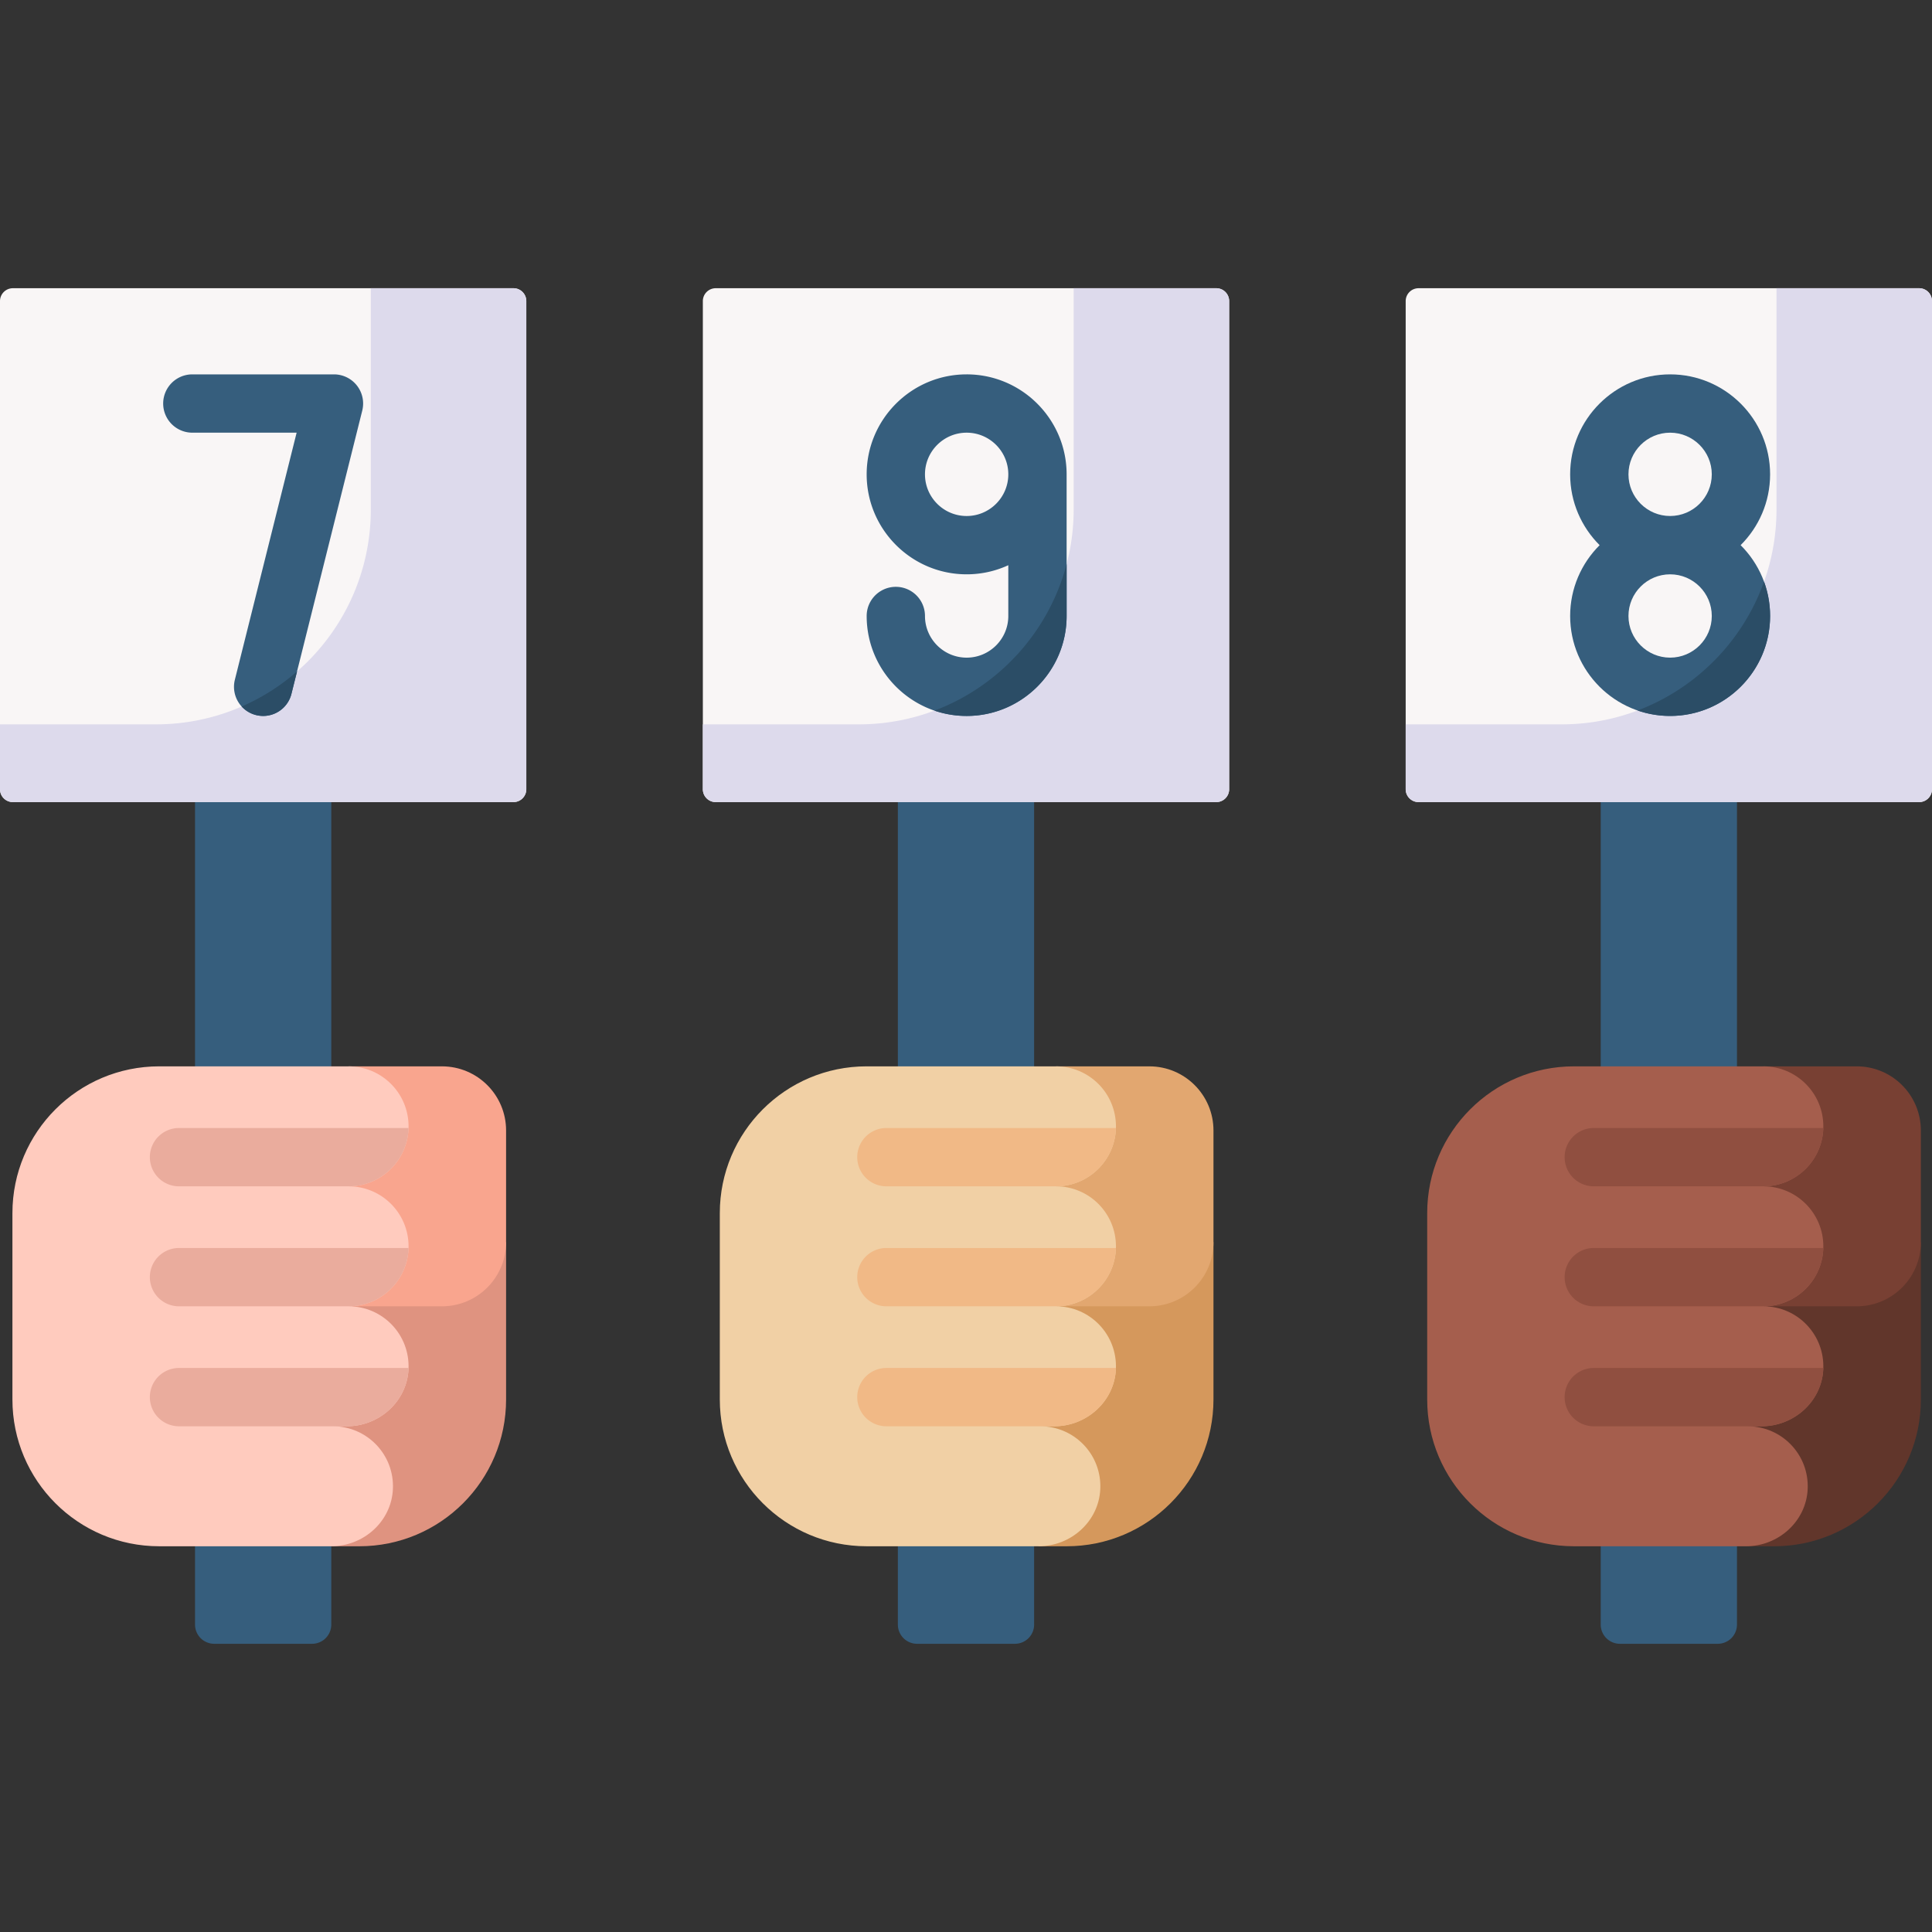 <svg viewBox="0 0 512 512" xmlns="http://www.w3.org/2000/svg"><rect x="0" y="0" width="512" height="512" fill="#333333" stroke="none"/><g><path d="M87.794 409.777h7.426c21.484 0 38.899-17.416 38.899-38.899v-41.689l-55.201 9.27z" fill="#df9380"></path><g fill="#365e7d"><path d="M51.684 185.014h36.109v245.52a5.086 5.086 0 0 1-5.086 5.086H56.77a5.086 5.086 0 0 1-5.086-5.086zM237.945 185.014h36.109v245.52a5.086 5.086 0 0 1-5.086 5.086h-25.937a5.086 5.086 0 0 1-5.086-5.086zM424.206 185.014h36.109v245.52a5.086 5.086 0 0 1-5.086 5.086h-25.937a5.086 5.086 0 0 1-5.086-5.086z" fill="#365e7d"></path></g><path d="M322.324 212.566H189.676a3.415 3.415 0 0 1-3.415-3.415V79.795a3.415 3.415 0 0 1 3.415-3.415h132.648a3.415 3.415 0 0 1 3.415 3.415v129.356a3.415 3.415 0 0 1-3.415 3.415zM508.585 212.566H375.937a3.415 3.415 0 0 1-3.415-3.415V79.795a3.415 3.415 0 0 1 3.415-3.415h132.648A3.415 3.415 0 0 1 512 79.795v129.356a3.415 3.415 0 0 1-3.415 3.415zM136.063 212.566H3.415A3.415 3.415 0 0 1 0 209.151V79.795a3.415 3.415 0 0 1 3.415-3.415h132.648a3.415 3.415 0 0 1 3.415 3.415v129.356a3.415 3.415 0 0 1-3.415 3.415z" fill="#f9f6f6"></path><path d="M136.063 76.38H98.271v58.607c0 31.467-25.509 56.976-56.976 56.976H0v17.189a3.415 3.415 0 0 0 3.415 3.415h132.648a3.415 3.415 0 0 0 3.415-3.415V79.795a3.415 3.415 0 0 0-3.415-3.415zM322.324 76.38h-37.792v58.607c0 31.467-25.509 56.976-56.976 56.976h-41.295v17.189a3.415 3.415 0 0 0 3.415 3.415h132.648a3.415 3.415 0 0 0 3.415-3.415V79.795a3.415 3.415 0 0 0-3.415-3.415zM508.585 76.38h-37.792v58.607c0 31.467-25.509 56.976-56.976 56.976h-41.295v17.189a3.415 3.415 0 0 0 3.415 3.415h132.648a3.415 3.415 0 0 0 3.415-3.415V79.795a3.415 3.415 0 0 0-3.415-3.415z" fill="#dddaec"></path><path d="M92.387 346.185h24.735c9.387 0 16.996-7.61 16.996-16.996V299.59c0-9.387-7.61-16.996-16.996-16.996H92.387z" fill="#f9a58e"></path><path d="M88.243 377.98c9.035 0 16.31 7.537 15.88 16.666-.403 8.551-7.768 15.129-16.329 15.129H42.201c-21.487 0-38.909-17.417-38.909-38.904V321.5c0-21.489 17.42-38.909 38.909-38.909h50.177c8.78 0 15.898 7.118 15.898 15.898s-7.118 15.898-15.898 15.898c8.78 0 15.898 7.118 15.898 15.898s-7.118 15.898-15.898 15.898c9.035 0 16.31 7.537 15.88 16.666-.403 8.551-7.768 15.129-16.329 15.129h-3.686z" fill="#ffcbbe"></path><path d="m108.269 362.528-.012.323c-.403 8.551-7.768 15.129-16.329 15.129h-3.686.048-40.85a7.726 7.726 0 1 1 0-15.452zm-68.556-55.866a7.726 7.726 0 0 0 7.726 7.726h44.938c8.631 0 15.656-6.878 15.892-15.453H47.44a7.728 7.728 0 0 0-7.727 7.727zm0 31.796a7.726 7.726 0 0 0 7.726 7.726h45.005-.067c8.631 0 15.656-6.878 15.892-15.452H47.44a7.727 7.727 0 0 0-7.727 7.726z" fill="#eaac9d"></path><path d="M275.258 409.777h7.426c21.484 0 38.899-17.416 38.899-38.899v-41.689l-55.201 9.27z" fill="#d5985c"></path><path d="M279.852 346.185h24.735c9.387 0 16.996-7.61 16.996-16.996V299.59c0-9.387-7.61-16.996-16.996-16.996h-24.735z" fill="#e2a770"></path><path d="M275.707 377.98c9.035 0 16.31 7.537 15.88 16.666-.403 8.551-7.768 15.129-16.329 15.129h-45.593c-21.487 0-38.909-17.417-38.909-38.904V321.5c0-21.489 17.42-38.909 38.909-38.909h50.177c8.78 0 15.898 7.118 15.898 15.898s-7.118 15.898-15.898 15.898c8.78 0 15.898 7.118 15.898 15.898s-7.118 15.898-15.898 15.898c9.035 0 16.31 7.537 15.88 16.666-.403 8.551-7.768 15.129-16.329 15.129h-3.686z" fill="#f1d0a5"></path><path d="m295.734 362.528-.012.323c-.403 8.551-7.768 15.129-16.329 15.129h-3.686.048-40.851a7.726 7.726 0 1 1 0-15.452zm-68.556-55.866a7.726 7.726 0 0 0 7.726 7.726h44.938c8.631 0 15.656-6.878 15.892-15.453h-60.83a7.727 7.727 0 0 0-7.726 7.727zm0 31.796a7.726 7.726 0 0 0 7.726 7.726h45.005-.067c8.631 0 15.656-6.878 15.892-15.452h-60.83a7.726 7.726 0 0 0-7.726 7.726z" fill="#f1b986"></path><path d="M462.723 409.777h7.426c21.484 0 38.899-17.416 38.899-38.899v-41.689l-55.201 9.27z" fill="#61362b"></path><path d="M467.316 346.185h24.735c9.387 0 16.996-7.61 16.996-16.996V299.59c0-9.387-7.61-16.996-16.996-16.996h-24.735z" fill="#784033"></path><path d="M463.172 377.98c9.035 0 16.31 7.537 15.88 16.666-.403 8.551-7.768 15.129-16.329 15.129H417.13c-21.487 0-38.909-17.417-38.909-38.904V321.5c0-21.489 17.42-38.909 38.909-38.909h50.177c8.78 0 15.898 7.118 15.898 15.898s-7.118 15.898-15.898 15.898c8.78 0 15.898 7.118 15.898 15.898s-7.118 15.898-15.898 15.898c9.035 0 16.31 7.537 15.88 16.666-.403 8.551-7.768 15.129-16.329 15.129h-3.686z" fill="#a55e4d"></path><path d="m483.198 362.528-.012.323c-.403 8.551-7.768 15.129-16.329 15.129h-3.686.048-40.851a7.726 7.726 0 1 1 0-15.452zm-68.556-55.866a7.726 7.726 0 0 0 7.726 7.726h44.938c8.631 0 15.656-6.878 15.892-15.453h-60.83a7.727 7.727 0 0 0-7.726 7.727zm0 31.796a7.726 7.726 0 0 0 7.726 7.726h45.005-.067c8.631 0 15.656-6.878 15.892-15.452h-60.83a7.726 7.726 0 0 0-7.726 7.726z" fill="#904f40"></path><path d="M69.745 189.736a7.726 7.726 0 0 1-7.502-9.602l16.367-65.47H50.971a7.726 7.726 0 1 1 0-15.452h37.535a7.727 7.727 0 0 1 7.495 9.6l-18.768 75.07a7.728 7.728 0 0 1-7.488 5.854z" fill="#365e7d"></path><path d="M67.865 189.503a7.755 7.755 0 0 0 1.88.233 7.73 7.73 0 0 0 7.489-5.855l1.483-5.93a56.995 56.995 0 0 1-14.666 9.286 7.695 7.695 0 0 0 3.814 2.266z" fill="#2b4d66"></path><path d="M256.17 99.212c-14.609 0-26.494 11.885-26.494 26.494S241.561 152.2 256.17 152.2c3.938 0 7.679-.864 11.042-2.412v13.454c0 6.088-4.954 11.041-11.042 11.041s-11.041-4.953-11.041-11.041a7.726 7.726 0 1 0-15.452 0c0 14.609 11.885 26.493 26.494 26.493s26.494-11.885 26.494-26.493v-37.535c-.001-14.61-11.886-26.495-26.495-26.495zm0 37.535c-6.088 0-11.041-4.953-11.041-11.041s4.953-11.041 11.041-11.041 11.042 4.953 11.042 11.041-4.954 11.041-11.042 11.041z" fill="#365e7d"></path><path d="M282.664 163.241V149.51c-4.706 17.904-17.905 32.364-35.03 38.814a26.386 26.386 0 0 0 8.535 1.411c14.61-.001 26.495-11.886 26.495-26.494z" fill="#2b4d66"></path><path d="M442.601 189.734c14.609 0 26.494-11.885 26.494-26.494 0-7.326-2.989-13.967-7.811-18.767 4.822-4.801 7.811-11.442 7.811-18.767 0-14.609-11.885-26.494-26.494-26.494s-26.494 11.885-26.494 26.494c0 7.326 2.989 13.967 7.812 18.768-4.822 4.801-7.812 11.442-7.812 18.768 0 14.607 11.885 26.492 26.494 26.492zm0-75.07c6.089 0 11.041 4.953 11.041 11.041s-4.953 11.041-11.041 11.041-11.041-4.953-11.041-11.041 4.952-11.041 11.041-11.041zm0 37.536c6.089 0 11.041 4.953 11.041 11.041s-4.953 11.041-11.041 11.041-11.041-4.953-11.041-11.041 4.952-11.041 11.041-11.041z" fill="#365e7d"></path><path d="M469.095 163.24c0-3.191-.567-6.252-1.606-9.088-5.613 15.716-17.932 28.245-33.512 34.14a26.373 26.373 0 0 0 8.624 1.441c14.608.001 26.494-11.884 26.494-26.493z" fill="#2b4d66"></path></g></svg>